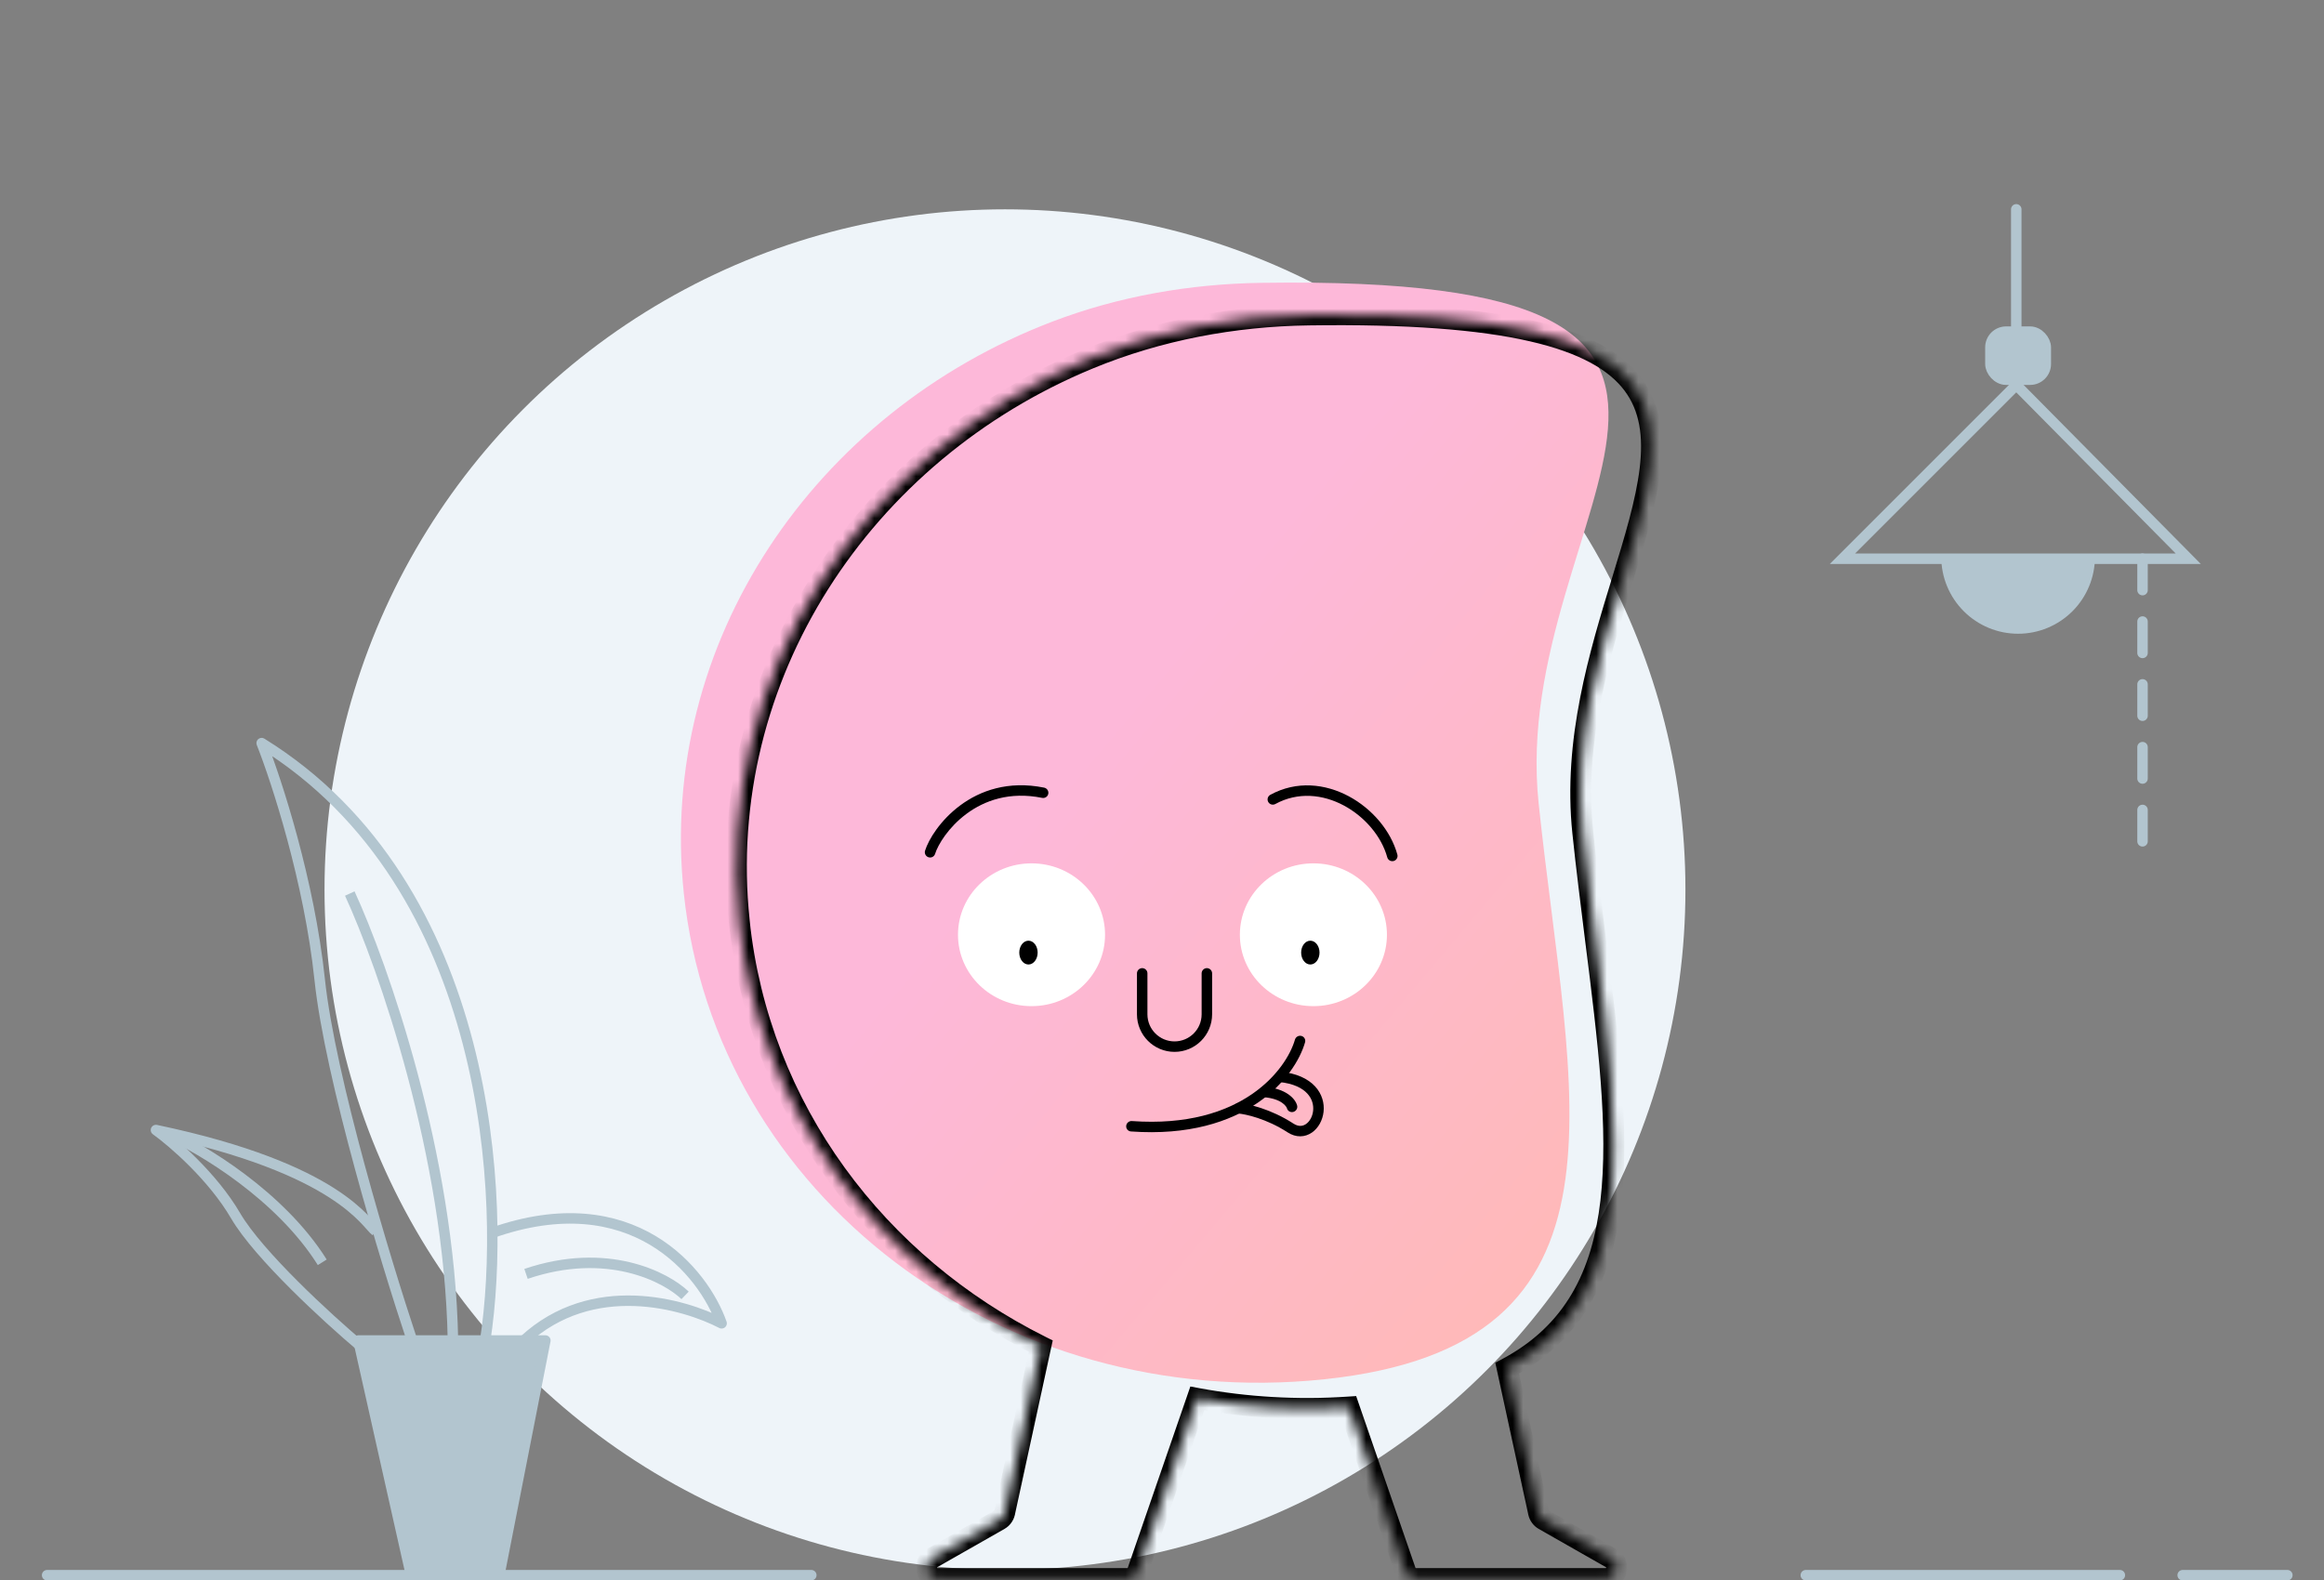 <svg width="222" height="151" viewBox="0 0 222 151" fill="none" xmlns="http://www.w3.org/2000/svg">
<rect x="0" y="0" width="222" height="151" fill="#808080" stroke="none"/>
<circle cx="96" cy="85" r="65" fill="#EEF4F9"/>
<path d="M204.665 53.384V81.699" stroke="#B2C5CF" stroke-linecap="round" stroke-dasharray="3 3"/>
<path d="M176 53.384L192.605 36.779L209.034 53.384H176Z" stroke="#B2C5CF"/>
<path d="M192.604 20V31.186" stroke="#B2C5CF" stroke-linecap="round"/>
<rect x="190.133" y="31.686" width="5.292" height="4.593" rx="1.5" fill="#B2C5CF" stroke="#B2C5CF"/>
<path d="M200.12 53.209C200.12 55.156 199.347 57.023 197.97 58.4C196.593 59.777 194.726 60.55 192.779 60.55C190.832 60.55 188.965 59.777 187.588 58.4C186.212 57.023 185.438 55.156 185.438 53.209L192.779 53.209H200.12Z" fill="#B2C5CF"/>
<path d="M50.043 128.077C56.613 122 65.373 124.587 68.932 126.435C67.221 121.576 60.432 113.048 46.964 117.812" stroke="#B2C5CF" stroke-linejoin="round"/>
<path d="M65.442 123.766C63.594 121.986 57.968 119.085 50.248 121.713" stroke="#B2C5CF" stroke-linejoin="round"/>
<path d="M34.234 128.077H43.678H52.096L47.785 150.046H39.161L34.234 128.077Z" fill="#B2C5CF" stroke="#B2C5CF" stroke-linejoin="round"/>
<path d="M39.367 128.077C36.835 120.481 31.524 102.947 30.538 93.585C29.553 84.222 26.432 74.627 24.995 71C47.005 84.633 48.401 114.732 46.347 128.077" stroke="#B2C5CF" stroke-linejoin="round"/>
<path d="M33.413 85.372C36.561 92.216 42.939 110.338 43.268 128.077" stroke="#B2C5CF" stroke-linejoin="round"/>
<path d="M34.394 128.569C31.342 125.993 24.692 119.905 22.507 116.158C20.321 112.411 16.524 109.137 14.898 107.969C32.501 111.664 35.038 117.041 35.878 117.609" stroke="#B2C5CF" stroke-linejoin="round"/>
<path d="M16 108.3C19.263 109.747 26.789 114.233 30.783 120.605" stroke="#B2C5CF" stroke-linejoin="round"/>
<line x1="4.5" y1="150.5" x2="77.5" y2="150.5" stroke="#B2C5CF" stroke-linecap="round"/>
<line x1="172.5" y1="150.5" x2="202.5" y2="150.5" stroke="#B2C5CF" stroke-linecap="round"/>
<line x1="208.5" y1="150.5" x2="218.5" y2="150.5" stroke="#B2C5CF" stroke-linecap="round"/>
<path d="M65.319 85.325C62.806 61.398 77.795 39.424 100.497 30.739C106.845 28.311 113.627 27.128 120.434 27.024C176.422 26.166 144.024 48.627 146.976 76.734C149.928 104.84 157.29 128.542 126.521 131.78C95.753 135.019 68.354 114.221 65.319 85.33V85.325Z" fill="url(#paint0_linear_795_12582)"/>
<mask id="path-18-inside-1_795_12582" fill="white">
<path fill-rule="evenodd" clip-rule="evenodd" d="M70.617 88.014C68.166 64.674 82.346 43.212 104.034 34.27C110.669 31.534 117.832 30.189 125.027 30.09C162.894 29.544 159.732 39.875 154.968 55.441C152.791 62.557 150.278 70.767 151.197 79.533C151.569 83.078 152.005 86.532 152.426 89.87C154.808 108.748 156.721 123.913 143.977 130.728L146.972 144.518V144.523C147.04 144.811 147.223 145.062 147.479 145.208L153.9 148.866C154.83 149.399 154.454 150.822 153.383 150.822H135.253C134.82 150.822 134.433 150.555 134.276 150.153L128.851 134.435C123.892 134.772 119.035 134.474 114.373 133.612L108.664 150.153C108.507 150.555 108.12 150.822 107.687 150.822H89.557C88.486 150.822 88.11 149.399 89.04 148.866L95.461 145.208C95.717 145.062 95.9 144.811 95.968 144.523V144.518L99.421 128.619C83.793 120.816 72.497 105.987 70.611 88.014H70.617Z"/>
</mask>
<path d="M104.034 34.27L104.415 35.195L104.415 35.195L104.034 34.27ZM70.617 88.014V89.014H71.727L71.611 87.91L70.617 88.014ZM125.027 30.09L125.041 31.09L125.041 31.09L125.027 30.09ZM154.968 55.441L154.012 55.148L154.968 55.441ZM151.197 79.533L150.203 79.637L150.203 79.637L151.197 79.533ZM152.426 89.87L153.418 89.744L152.426 89.87ZM143.977 130.728L143.505 129.846L142.839 130.202L143 130.94L143.977 130.728ZM146.972 144.518H147.972V144.41L147.95 144.305L146.972 144.518ZM146.972 144.523H145.972V144.639L145.999 144.753L146.972 144.523ZM147.479 145.208L146.982 146.076L146.984 146.077L147.479 145.208ZM153.9 148.866L154.398 147.998L154.395 147.997L153.9 148.866ZM134.276 150.153L133.331 150.479L133.337 150.497L133.344 150.515L134.276 150.153ZM128.851 134.435L129.797 134.109L129.547 133.386L128.784 133.437L128.851 134.435ZM114.373 133.612L114.554 132.629L113.708 132.472L113.427 133.286L114.373 133.612ZM108.664 150.153L109.596 150.515L109.603 150.497L109.609 150.479L108.664 150.153ZM89.04 148.866L88.545 147.997L88.542 147.998L89.04 148.866ZM95.461 145.208L95.956 146.077L95.957 146.076L95.461 145.208ZM95.968 144.523L96.941 144.753L96.968 144.639V144.523H95.968ZM95.968 144.518L94.99 144.305L94.968 144.41V144.518H95.968ZM99.421 128.619L100.398 128.831L100.563 128.071L99.868 127.724L99.421 128.619ZM70.611 88.014V87.014H69.501L69.617 88.118L70.611 88.014ZM103.653 33.346C81.597 42.439 67.121 64.294 69.622 88.119L71.611 87.91C69.212 65.054 83.095 43.985 104.415 35.195L103.653 33.346ZM125.013 29.09C117.705 29.191 110.415 30.557 103.653 33.346L104.415 35.195C110.923 32.511 117.96 31.188 125.041 31.09L125.013 29.09ZM155.925 55.733C157.107 51.868 158.23 48.211 158.618 44.954C159.007 41.679 158.675 38.644 156.784 36.123C154.907 33.622 151.633 31.816 146.573 30.657C141.505 29.496 134.511 28.953 125.012 29.09L125.041 31.09C134.476 30.954 141.287 31.498 146.127 32.607C150.976 33.717 153.714 35.365 155.184 37.324C156.64 39.264 156.991 41.696 156.632 44.718C156.27 47.759 155.211 51.23 154.012 55.148L155.925 55.733ZM152.192 79.429C151.297 70.896 153.739 62.875 155.925 55.733L154.012 55.148C151.842 62.239 149.259 70.639 150.203 79.637L152.192 79.429ZM153.418 89.744C152.997 86.405 152.563 82.961 152.192 79.429L150.203 79.637C150.576 83.194 151.013 86.658 151.434 89.995L153.418 89.744ZM144.448 131.61C151.191 128.004 154.024 122.162 154.867 114.938C155.701 107.789 154.604 99.142 153.418 89.744L151.434 89.995C152.63 99.475 153.68 107.851 152.88 114.707C152.089 121.488 149.507 126.637 143.505 129.846L144.448 131.61ZM147.95 144.305L144.954 130.516L143 130.94L145.995 144.73L147.95 144.305ZM147.972 144.523V144.518H145.972V144.523H147.972ZM147.976 144.34C147.973 144.339 147.967 144.334 147.96 144.326C147.954 144.317 147.948 144.305 147.946 144.293L145.999 144.753C146.128 145.3 146.478 145.787 146.982 146.076L147.976 144.34ZM154.395 147.997L147.974 144.339L146.984 146.077L153.405 149.734L154.395 147.997ZM153.383 151.822C155.489 151.822 156.207 149.036 154.398 147.998L153.403 149.733C153.413 149.739 153.419 149.743 153.422 149.746C153.426 149.749 153.427 149.751 153.428 149.751C153.428 149.752 153.428 149.751 153.427 149.751C153.427 149.75 153.427 149.75 153.427 149.75C153.427 149.751 153.432 149.765 153.425 149.789C153.419 149.812 153.409 149.822 153.409 149.821C153.409 149.821 153.41 149.82 153.411 149.82C153.412 149.819 153.412 149.819 153.412 149.819C153.412 149.819 153.41 149.82 153.406 149.821C153.402 149.821 153.394 149.822 153.383 149.822V151.822ZM135.253 151.822H153.383V149.822H135.253V151.822ZM133.344 150.515C133.649 151.299 134.404 151.822 135.253 151.822V149.822C135.235 149.822 135.217 149.812 135.208 149.79L133.344 150.515ZM127.906 134.761L133.331 150.479L135.222 149.826L129.797 134.109L127.906 134.761ZM114.191 134.595C118.935 135.472 123.875 135.775 128.919 135.433L128.784 133.437C123.908 133.768 119.135 133.475 114.554 132.629L114.191 134.595ZM109.609 150.479L115.318 133.938L113.427 133.286L107.718 149.826L109.609 150.479ZM107.687 151.822C108.536 151.822 109.291 151.299 109.596 150.515L107.732 149.79C107.723 149.812 107.705 149.822 107.687 149.822V151.822ZM89.557 151.822H107.687V149.822H89.557V151.822ZM88.542 147.998C86.733 149.036 87.451 151.822 89.557 151.822V149.822C89.546 149.822 89.538 149.821 89.534 149.821C89.53 149.82 89.528 149.819 89.528 149.819C89.528 149.819 89.528 149.819 89.529 149.82C89.53 149.82 89.531 149.821 89.531 149.821C89.531 149.822 89.521 149.812 89.515 149.789C89.508 149.765 89.513 149.751 89.513 149.75C89.513 149.75 89.513 149.75 89.513 149.751C89.512 149.751 89.512 149.752 89.512 149.751C89.513 149.751 89.514 149.749 89.518 149.746C89.521 149.743 89.527 149.739 89.537 149.733L88.542 147.998ZM94.966 144.339L88.545 147.997L89.534 149.734L95.956 146.077L94.966 144.339ZM94.994 144.293C94.992 144.305 94.986 144.317 94.98 144.326C94.973 144.334 94.967 144.339 94.964 144.34L95.957 146.076C96.462 145.787 96.812 145.3 96.941 144.753L94.994 144.293ZM94.968 144.518V144.523H96.968V144.518H94.968ZM98.444 128.406L94.99 144.305L96.945 144.73L100.398 128.831L98.444 128.406ZM69.617 88.118C71.541 106.461 83.069 121.572 98.975 129.513L99.868 127.724C84.517 120.06 73.453 105.513 71.606 87.91L69.617 88.118ZM70.617 87.014H70.611V89.014H70.617V87.014Z" fill="black" mask="url(#path-18-inside-1_795_12582)"/>
<path d="M109.108 93V96.911C109.108 98.617 110.491 100 112.197 100V100C113.903 100 115.286 98.617 115.286 96.911V93" stroke="black" stroke-linecap="round"/>
<ellipse cx="98.536" cy="89.31" rx="7.024" ry="6.822" fill="white"/>
<ellipse cx="98.244" cy="91.015" rx="0.878" ry="1.137" fill="black"/>
<ellipse cx="125.463" cy="89.31" rx="7.024" ry="6.822" fill="white"/>
<ellipse cx="125.17" cy="91.015" rx="0.878" ry="1.137" fill="black"/>
<path d="M99.551 76.232C99.823 76.287 100.085 76.112 100.137 75.842C100.19 75.572 100.012 75.309 99.74 75.254L99.551 76.232ZM88.366 81.279C88.285 81.541 88.433 81.822 88.697 81.906C88.961 81.99 89.242 81.846 89.324 81.583L88.366 81.279ZM99.74 75.254C96.307 74.562 93.617 75.543 91.715 76.958C89.833 78.358 88.704 80.194 88.366 81.279L89.324 81.583C89.595 80.713 90.591 79.045 92.32 77.76C94.028 76.49 96.434 75.604 99.551 76.232L99.74 75.254Z" fill="black"/>
<path d="M121.346 75.941C121.104 76.074 121.015 76.377 121.147 76.62C121.279 76.862 121.583 76.951 121.825 76.819L121.346 75.941ZM132.518 81.913C132.591 82.179 132.866 82.336 133.132 82.263C133.399 82.19 133.555 81.915 133.482 81.648L132.518 81.913ZM121.825 76.819C123.988 75.638 126.367 75.888 128.374 76.963C130.391 78.044 131.973 79.93 132.518 81.913L133.482 81.648C132.856 79.368 131.073 77.275 128.846 76.081C126.609 74.883 123.866 74.564 121.346 75.941L121.825 76.819Z" fill="black"/>
<path d="M120.795 103.838C120.519 103.816 120.274 104.022 120.248 104.296C120.222 104.57 120.425 104.81 120.701 104.831L120.795 103.838ZM122.935 105.888C123.004 106.153 123.278 106.309 123.546 106.236C123.815 106.163 123.976 105.888 123.907 105.623L122.935 105.888ZM120.701 104.831C122.452 104.966 122.898 105.746 122.935 105.888L123.907 105.623C123.728 104.939 122.803 103.993 120.795 103.838L120.701 104.831Z" fill="black"/>
<path d="M122.324 102.392C122.049 102.364 121.799 102.563 121.767 102.837C121.734 103.11 121.93 103.355 122.206 103.383L122.324 102.392ZM123.273 107.769L122.993 108.187L123.273 107.769ZM118.368 105.397C118.092 105.376 117.847 105.581 117.821 105.855C117.795 106.129 117.997 106.369 118.273 106.39L118.368 105.397ZM122.206 103.383C123.577 103.522 124.407 103.97 124.877 104.478C125.346 104.984 125.496 105.591 125.435 106.139C125.372 106.7 125.095 107.163 124.754 107.396C124.447 107.608 124.041 107.669 123.553 107.351L122.993 108.187C123.808 108.717 124.657 108.665 125.316 108.213C125.942 107.782 126.344 107.03 126.433 106.232C126.523 105.421 126.297 104.527 125.622 103.797C124.949 103.07 123.869 102.548 122.324 102.392L122.206 103.383ZM123.553 107.351C121.395 105.948 119.229 105.463 118.368 105.397L118.273 106.39C118.975 106.444 120.98 106.878 122.993 108.187L123.553 107.351Z" fill="black"/>
<path d="M124.665 99.588C124.742 99.323 124.587 99.05 124.321 98.979C124.054 98.908 123.776 99.066 123.7 99.331L124.665 99.588ZM108.124 107.11C107.848 107.09 107.604 107.297 107.58 107.571C107.555 107.846 107.759 108.084 108.035 108.104L108.124 107.11ZM123.7 99.331C122.898 102.129 118.687 107.867 108.124 107.11L108.035 108.104C119.059 108.893 123.726 102.866 124.665 99.588L123.7 99.331Z" fill="black"/>
<defs>
<linearGradient id="paint0_linear_795_12582" x1="65.044" y1="27" x2="168.642" y2="114.33" gradientUnits="userSpaceOnUse">
<stop offset="0.432" stop-color="#FDB8D9"/>
<stop offset="1" stop-color="#FFB9B3"/>
</linearGradient>
</defs>
</svg>

